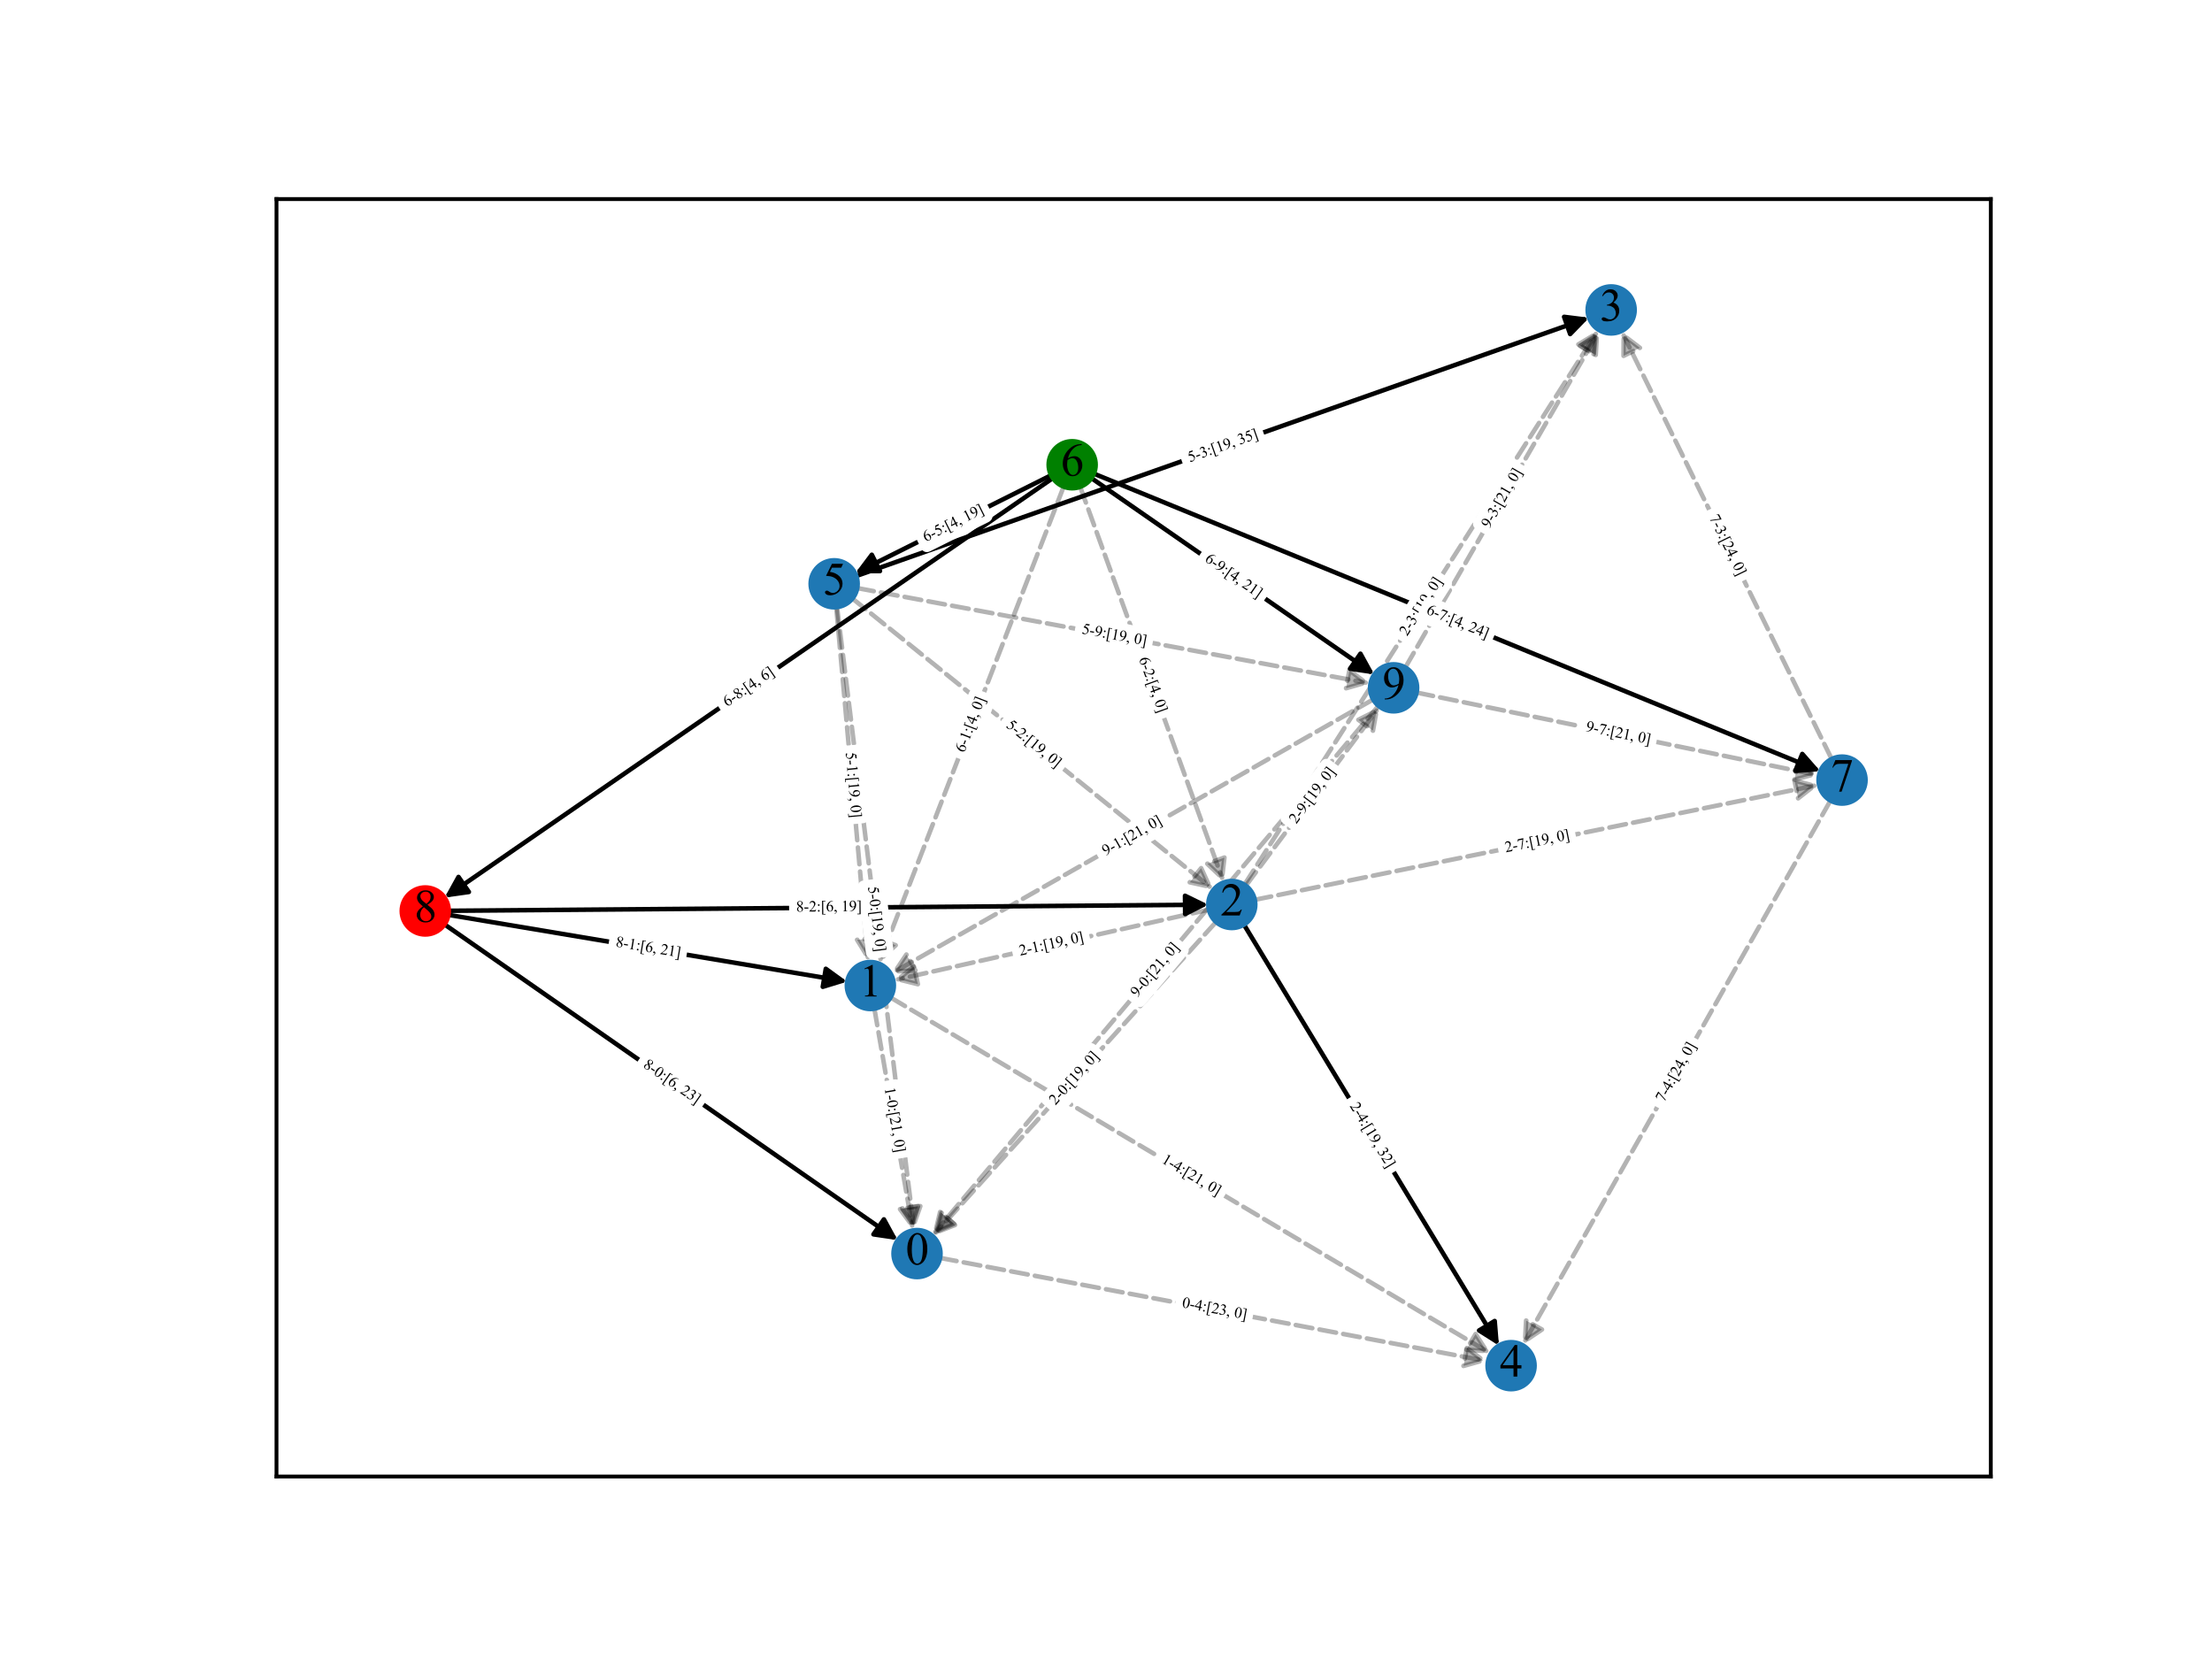<?xml version="1.0" encoding="utf-8" standalone="no"?>
<!DOCTYPE svg PUBLIC "-//W3C//DTD SVG 1.1//EN"
  "http://www.w3.org/Graphics/SVG/1.1/DTD/svg11.dtd">
<svg xmlns:xlink="http://www.w3.org/1999/xlink" width="460.8pt" height="345.6pt" viewBox="0 0 460.8 345.6" xmlns="http://www.w3.org/2000/svg" version="1.1">
 <defs>
  <style type="text/css">*{stroke-linejoin: round; stroke-linecap: butt}</style>
 </defs>
 <g id="figure_1">
  <g id="patch_1">
   <path d="M 0 345.6 
L 460.8 345.6 
L 460.8 0 
L 0 0 
z
" style="fill: #ffffff"/>
  </g>
  <g id="axes_1">
   <g id="patch_2">
    <path d="M 57.6 307.584 
L 414.72 307.584 
L 414.72 41.472 
L 57.6 41.472 
z
" style="fill: #ffffff"/>
   </g>
   <g id="patch_3">
    <path d="M 259.127 192.592 
Q 285.695 236.46 311.714 279.42 
" clip-path="url(#pdb1ed2c20d)" style="fill: none; stroke: #000000; stroke-width: 0.949; stroke-linecap: round"/>
    <path d="M 311.371 275.191 
L 311.714 279.42 
L 308.125 277.157 
z
" clip-path="url(#pdb1ed2c20d)" style="stroke: #000000; stroke-width: 0.949; stroke-linecap: round"/>
   </g>
   <g id="patch_4">
    <path d="M 178.36 119.996 
Q 254.702 93.089 330.043 66.535 
" clip-path="url(#pdb1ed2c20d)" style="fill: none; stroke: #000000; stroke-width: 0.949; stroke-linecap: round"/>
    <path d="M 325.833 66.007 
L 330.043 66.535 
L 327.095 69.586 
z
" clip-path="url(#pdb1ed2c20d)" style="stroke: #000000; stroke-width: 0.949; stroke-linecap: round"/>
   </g>
   <g id="patch_5">
    <path d="M 218.994 98.994 
Q 198.558 109.216 179.071 118.963 
" clip-path="url(#pdb1ed2c20d)" style="fill: none; stroke: #000000; stroke-width: 0.949; stroke-linecap: round"/>
    <path d="M 183.313 118.962 
L 179.071 118.963 
L 181.616 115.568 
z
" clip-path="url(#pdb1ed2c20d)" style="stroke: #000000; stroke-width: 0.949; stroke-linecap: round"/>
   </g>
   <g id="patch_6">
    <path d="M 227.854 98.661 
Q 303.539 129.661 378.242 160.259 
" clip-path="url(#pdb1ed2c20d)" style="fill: none; stroke: #000000; stroke-width: 0.949; stroke-linecap: round"/>
    <path d="M 375.449 157.065 
L 378.242 160.259 
L 374.011 160.576 
z
" clip-path="url(#pdb1ed2c20d)" style="stroke: #000000; stroke-width: 0.949; stroke-linecap: round"/>
   </g>
   <g id="patch_7">
    <path d="M 227.35 99.593 
Q 256.832 120.051 285.442 139.906 
" clip-path="url(#pdb1ed2c20d)" style="fill: none; stroke: #000000; stroke-width: 0.949; stroke-linecap: round"/>
    <path d="M 283.406 136.183 
L 285.442 139.906 
L 281.243 139.301 
z
" clip-path="url(#pdb1ed2c20d)" style="stroke: #000000; stroke-width: 0.949; stroke-linecap: round"/>
   </g>
   <g id="patch_8">
    <path d="M 219.339 99.582 
Q 155.97 143.294 93.473 186.403 
" clip-path="url(#pdb1ed2c20d)" style="fill: none; stroke: #000000; stroke-width: 0.949; stroke-linecap: round"/>
    <path d="M 97.674 185.81 
L 93.473 186.403 
L 95.519 182.687 
z
" clip-path="url(#pdb1ed2c20d)" style="stroke: #000000; stroke-width: 0.949; stroke-linecap: round"/>
   </g>
   <g id="patch_9">
    <path d="M 92.588 192.557 
Q 139.81 225.456 186.161 257.749 
" clip-path="url(#pdb1ed2c20d)" style="fill: none; stroke: #000000; stroke-width: 0.949; stroke-linecap: round"/>
    <path d="M 184.132 254.023 
L 186.161 257.749 
L 181.963 257.136 
z
" clip-path="url(#pdb1ed2c20d)" style="stroke: #000000; stroke-width: 0.949; stroke-linecap: round"/>
   </g>
   <g id="patch_10">
    <path d="M 93.392 190.576 
Q 134.948 197.536 175.458 204.32 
" clip-path="url(#pdb1ed2c20d)" style="fill: none; stroke: #000000; stroke-width: 0.949; stroke-linecap: round"/>
    <path d="M 172.029 201.822 
L 175.458 204.32 
L 171.402 205.565 
z
" clip-path="url(#pdb1ed2c20d)" style="stroke: #000000; stroke-width: 0.949; stroke-linecap: round"/>
   </g>
   <g id="patch_11">
    <path d="M 93.458 189.733 
Q 172.594 189.099 250.669 188.474 
" clip-path="url(#pdb1ed2c20d)" style="fill: none; stroke: #000000; stroke-width: 0.949; stroke-linecap: round"/>
    <path d="M 246.86 186.607 
L 250.669 188.474 
L 246.89 190.402 
z
" clip-path="url(#pdb1ed2c20d)" style="stroke: #000000; stroke-width: 0.949; stroke-linecap: round"/>
   </g>
   <g id="patch_12">
    <path d="M 195.815 262.044 
Q 252.906 272.816 308.954 283.391 
" clip-path="url(#pdb1ed2c20d)" style="fill: none; stroke-dasharray: 3.51,1.518; stroke-dashoffset: 0; stroke: #000000; stroke-opacity: 0.3; stroke-width: 0.949; stroke-linecap: round"/>
    <path d="M 305.577 280.823 
L 308.954 283.391 
L 304.874 284.552 
z
" clip-path="url(#pdb1ed2c20d)" style="fill-opacity: 0.3; stroke-dasharray: 3.51,1.518; stroke-dashoffset: 0; stroke: #000000; stroke-opacity: 0.3; stroke-width: 0.949; stroke-linecap: round"/>
   </g>
   <g id="patch_13">
    <path d="M 182.145 210.096 
Q 186.17 233.221 190.013 255.301 
" clip-path="url(#pdb1ed2c20d)" style="fill: none; stroke-dasharray: 3.51,1.518; stroke-dashoffset: 0; stroke: #000000; stroke-opacity: 0.3; stroke-width: 0.949; stroke-linecap: round"/>
    <path d="M 191.232 251.237 
L 190.013 255.301 
L 187.493 251.888 
z
" clip-path="url(#pdb1ed2c20d)" style="fill-opacity: 0.3; stroke-dasharray: 3.51,1.518; stroke-dashoffset: 0; stroke: #000000; stroke-opacity: 0.3; stroke-width: 0.949; stroke-linecap: round"/>
   </g>
   <g id="patch_14">
    <path d="M 185.501 207.787 
Q 248.05 244.898 309.687 281.467 
" clip-path="url(#pdb1ed2c20d)" style="fill: none; stroke-dasharray: 3.51,1.518; stroke-dashoffset: 0; stroke: #000000; stroke-opacity: 0.3; stroke-width: 0.949; stroke-linecap: round"/>
    <path d="M 307.392 277.899 
L 309.687 281.467 
L 305.456 281.162 
z
" clip-path="url(#pdb1ed2c20d)" style="fill-opacity: 0.3; stroke-dasharray: 3.51,1.518; stroke-dashoffset: 0; stroke: #000000; stroke-opacity: 0.3; stroke-width: 0.949; stroke-linecap: round"/>
   </g>
   <g id="patch_15">
    <path d="M 253.344 192.041 
Q 223.818 224.783 195.002 256.737 
" clip-path="url(#pdb1ed2c20d)" style="fill: none; stroke-dasharray: 3.51,1.518; stroke-dashoffset: 0; stroke: #000000; stroke-opacity: 0.3; stroke-width: 0.949; stroke-linecap: round"/>
    <path d="M 198.952 255.189 
L 195.002 256.737 
L 196.134 252.648 
z
" clip-path="url(#pdb1ed2c20d)" style="fill-opacity: 0.3; stroke-dasharray: 3.51,1.518; stroke-dashoffset: 0; stroke: #000000; stroke-opacity: 0.3; stroke-width: 0.949; stroke-linecap: round"/>
   </g>
   <g id="patch_16">
    <path d="M 251.848 189.492 
Q 218.953 196.864 187.094 204.004 
" clip-path="url(#pdb1ed2c20d)" style="fill: none; stroke-dasharray: 3.51,1.518; stroke-dashoffset: 0; stroke: #000000; stroke-opacity: 0.3; stroke-width: 0.949; stroke-linecap: round"/>
    <path d="M 191.211 205.026 
L 187.094 204.004 
L 190.382 201.323 
z
" clip-path="url(#pdb1ed2c20d)" style="fill-opacity: 0.3; stroke-dasharray: 3.51,1.518; stroke-dashoffset: 0; stroke: #000000; stroke-opacity: 0.3; stroke-width: 0.949; stroke-linecap: round"/>
   </g>
   <g id="patch_17">
    <path d="M 259.226 184.318 
Q 296.121 126.493 332.445 69.563 
" clip-path="url(#pdb1ed2c20d)" style="fill: none; stroke-dasharray: 3.51,1.518; stroke-dashoffset: 0; stroke: #000000; stroke-opacity: 0.3; stroke-width: 0.949; stroke-linecap: round"/>
    <path d="M 328.804 71.741 
L 332.445 69.563 
L 332.003 73.782 
z
" clip-path="url(#pdb1ed2c20d)" style="fill-opacity: 0.3; stroke-dasharray: 3.51,1.518; stroke-dashoffset: 0; stroke: #000000; stroke-opacity: 0.3; stroke-width: 0.949; stroke-linecap: round"/>
   </g>
   <g id="patch_18">
    <path d="M 261.372 187.454 
Q 320.167 175.467 377.923 163.691 
" clip-path="url(#pdb1ed2c20d)" style="fill: none; stroke-dasharray: 3.51,1.518; stroke-dashoffset: 0; stroke: #000000; stroke-opacity: 0.3; stroke-width: 0.949; stroke-linecap: round"/>
    <path d="M 373.825 162.59 
L 377.923 163.691 
L 374.583 166.308 
z
" clip-path="url(#pdb1ed2c20d)" style="fill-opacity: 0.3; stroke-dasharray: 3.51,1.518; stroke-dashoffset: 0; stroke: #000000; stroke-opacity: 0.3; stroke-width: 0.949; stroke-linecap: round"/>
   </g>
   <g id="patch_19">
    <path d="M 259.52 184.522 
Q 273.459 165.856 286.764 148.04 
" clip-path="url(#pdb1ed2c20d)" style="fill: none; stroke-dasharray: 3.51,1.518; stroke-dashoffset: 0; stroke: #000000; stroke-opacity: 0.3; stroke-width: 0.949; stroke-linecap: round"/>
    <path d="M 282.974 149.945 
L 286.764 148.04 
L 286.014 152.216 
z
" clip-path="url(#pdb1ed2c20d)" style="fill-opacity: 0.3; stroke-dasharray: 3.51,1.518; stroke-dashoffset: 0; stroke: #000000; stroke-opacity: 0.3; stroke-width: 0.949; stroke-linecap: round"/>
   </g>
   <g id="patch_20">
    <path d="M 174.367 126.447 
Q 182.4 191.379 190.302 255.258 
" clip-path="url(#pdb1ed2c20d)" style="fill: none; stroke-dasharray: 3.51,1.518; stroke-dashoffset: 0; stroke: #000000; stroke-opacity: 0.3; stroke-width: 0.949; stroke-linecap: round"/>
    <path d="M 191.719 251.259 
L 190.302 255.258 
L 187.953 251.725 
z
" clip-path="url(#pdb1ed2c20d)" style="fill-opacity: 0.3; stroke-dasharray: 3.51,1.518; stroke-dashoffset: 0; stroke: #000000; stroke-opacity: 0.3; stroke-width: 0.949; stroke-linecap: round"/>
   </g>
   <g id="patch_21">
    <path d="M 174.206 126.464 
Q 177.539 163.455 180.777 199.389 
" clip-path="url(#pdb1ed2c20d)" style="fill: none; stroke-dasharray: 3.51,1.518; stroke-dashoffset: 0; stroke: #000000; stroke-opacity: 0.3; stroke-width: 0.949; stroke-linecap: round"/>
    <path d="M 182.326 195.439 
L 180.777 199.389 
L 178.547 195.78 
z
" clip-path="url(#pdb1ed2c20d)" style="fill-opacity: 0.3; stroke-dasharray: 3.51,1.518; stroke-dashoffset: 0; stroke: #000000; stroke-opacity: 0.3; stroke-width: 0.949; stroke-linecap: round"/>
   </g>
   <g id="patch_22">
    <path d="M 177.558 124.671 
Q 215.186 155.02 251.989 184.704 
" clip-path="url(#pdb1ed2c20d)" style="fill: none; stroke-dasharray: 3.51,1.518; stroke-dashoffset: 0; stroke: #000000; stroke-opacity: 0.3; stroke-width: 0.949; stroke-linecap: round"/>
    <path d="M 250.226 180.845 
L 251.989 184.704 
L 247.844 183.798 
z
" clip-path="url(#pdb1ed2c20d)" style="fill-opacity: 0.3; stroke-dasharray: 3.51,1.518; stroke-dashoffset: 0; stroke: #000000; stroke-opacity: 0.3; stroke-width: 0.949; stroke-linecap: round"/>
   </g>
   <g id="patch_23">
    <path d="M 178.56 122.505 
Q 232.045 132.451 284.487 142.203 
" clip-path="url(#pdb1ed2c20d)" style="fill: none; stroke-dasharray: 3.51,1.518; stroke-dashoffset: 0; stroke: #000000; stroke-opacity: 0.3; stroke-width: 0.949; stroke-linecap: round"/>
    <path d="M 281.103 139.644 
L 284.487 142.203 
L 280.409 143.375 
z
" clip-path="url(#pdb1ed2c20d)" style="fill-opacity: 0.3; stroke-dasharray: 3.51,1.518; stroke-dashoffset: 0; stroke: #000000; stroke-opacity: 0.3; stroke-width: 0.949; stroke-linecap: round"/>
   </g>
   <g id="patch_24">
    <path d="M 221.59 101.355 
Q 202.33 151.058 183.452 199.772 
" clip-path="url(#pdb1ed2c20d)" style="fill: none; stroke-dasharray: 3.51,1.518; stroke-dashoffset: 0; stroke: #000000; stroke-opacity: 0.3; stroke-width: 0.949; stroke-linecap: round"/>
    <path d="M 186.593 196.919 
L 183.452 199.772 
L 183.054 195.548 
z
" clip-path="url(#pdb1ed2c20d)" style="fill-opacity: 0.3; stroke-dasharray: 3.51,1.518; stroke-dashoffset: 0; stroke: #000000; stroke-opacity: 0.3; stroke-width: 0.949; stroke-linecap: round"/>
   </g>
   <g id="patch_25">
    <path d="M 225.01 101.392 
Q 239.977 142.621 254.581 182.853 
" clip-path="url(#pdb1ed2c20d)" style="fill: none; stroke-dasharray: 3.51,1.518; stroke-dashoffset: 0; stroke: #000000; stroke-opacity: 0.3; stroke-width: 0.949; stroke-linecap: round"/>
    <path d="M 255.07 178.639 
L 254.581 182.853 
L 251.503 179.933 
z
" clip-path="url(#pdb1ed2c20d)" style="fill-opacity: 0.3; stroke-dasharray: 3.51,1.518; stroke-dashoffset: 0; stroke: #000000; stroke-opacity: 0.3; stroke-width: 0.949; stroke-linecap: round"/>
   </g>
   <g id="patch_26">
    <path d="M 381.583 158.134 
Q 359.682 113.535 338.248 69.888 
" clip-path="url(#pdb1ed2c20d)" style="fill: none; stroke-dasharray: 3.51,1.518; stroke-dashoffset: 0; stroke: #000000; stroke-opacity: 0.3; stroke-width: 0.949; stroke-linecap: round"/>
    <path d="M 338.218 74.131 
L 338.248 69.888 
L 341.624 72.458 
z
" clip-path="url(#pdb1ed2c20d)" style="fill-opacity: 0.3; stroke-dasharray: 3.51,1.518; stroke-dashoffset: 0; stroke: #000000; stroke-opacity: 0.3; stroke-width: 0.949; stroke-linecap: round"/>
   </g>
   <g id="patch_27">
    <path d="M 381.334 166.747 
Q 349.257 223.501 317.702 279.332 
" clip-path="url(#pdb1ed2c20d)" style="fill: none; stroke-dasharray: 3.51,1.518; stroke-dashoffset: 0; stroke: #000000; stroke-opacity: 0.3; stroke-width: 0.949; stroke-linecap: round"/>
    <path d="M 321.221 276.962 
L 317.702 279.332 
L 317.917 275.095 
z
" clip-path="url(#pdb1ed2c20d)" style="fill-opacity: 0.3; stroke-dasharray: 3.51,1.518; stroke-dashoffset: 0; stroke: #000000; stroke-opacity: 0.3; stroke-width: 0.949; stroke-linecap: round"/>
   </g>
   <g id="patch_28">
    <path d="M 287.178 147.009 
Q 240.672 202.213 194.85 256.606 
" clip-path="url(#pdb1ed2c20d)" style="fill: none; stroke-dasharray: 3.51,1.518; stroke-dashoffset: 0; stroke: #000000; stroke-opacity: 0.3; stroke-width: 0.949; stroke-linecap: round"/>
    <path d="M 198.746 254.927 
L 194.85 256.606 
L 195.844 252.482 
z
" clip-path="url(#pdb1ed2c20d)" style="fill-opacity: 0.3; stroke-dasharray: 3.51,1.518; stroke-dashoffset: 0; stroke: #000000; stroke-opacity: 0.3; stroke-width: 0.949; stroke-linecap: round"/>
   </g>
   <g id="patch_29">
    <path d="M 286.079 145.696 
Q 235.81 174.295 186.462 202.369 
" clip-path="url(#pdb1ed2c20d)" style="fill: none; stroke-dasharray: 3.51,1.518; stroke-dashoffset: 0; stroke: #000000; stroke-opacity: 0.3; stroke-width: 0.949; stroke-linecap: round"/>
    <path d="M 190.698 202.142 
L 186.462 202.369 
L 188.822 198.844 
z
" clip-path="url(#pdb1ed2c20d)" style="fill-opacity: 0.3; stroke-dasharray: 3.51,1.518; stroke-dashoffset: 0; stroke: #000000; stroke-opacity: 0.3; stroke-width: 0.949; stroke-linecap: round"/>
   </g>
   <g id="patch_30">
    <path d="M 292.744 139.066 
Q 312.974 103.926 332.674 69.706 
" clip-path="url(#pdb1ed2c20d)" style="fill: none; stroke-dasharray: 3.51,1.518; stroke-dashoffset: 0; stroke: #000000; stroke-opacity: 0.3; stroke-width: 0.949; stroke-linecap: round"/>
    <path d="M 329.137 72.048 
L 332.674 69.706 
L 332.425 73.941 
z
" clip-path="url(#pdb1ed2c20d)" style="fill-opacity: 0.3; stroke-dasharray: 3.51,1.518; stroke-dashoffset: 0; stroke: #000000; stroke-opacity: 0.3; stroke-width: 0.949; stroke-linecap: round"/>
   </g>
   <g id="patch_31">
    <path d="M 295.084 144.268 
Q 337.022 152.897 377.922 161.312 
" clip-path="url(#pdb1ed2c20d)" style="fill: none; stroke-dasharray: 3.51,1.518; stroke-dashoffset: 0; stroke: #000000; stroke-opacity: 0.3; stroke-width: 0.949; stroke-linecap: round"/>
    <path d="M 374.587 158.689 
L 377.922 161.312 
L 373.823 162.406 
z
" clip-path="url(#pdb1ed2c20d)" style="fill-opacity: 0.3; stroke-dasharray: 3.51,1.518; stroke-dashoffset: 0; stroke: #000000; stroke-opacity: 0.3; stroke-width: 0.949; stroke-linecap: round"/>
   </g>
   <g id="text_1">
    <g id="patch_32">
     <path d="M 245.821 273.906 
L 259.11 276.413 
Q 260.043 276.589 260.219 275.657 
L 260.751 272.835 
Q 260.927 271.902 259.995 271.727 
L 246.705 269.219 
Q 245.773 269.043 245.597 269.975 
L 245.064 272.798 
Q 244.889 273.73 245.821 273.906 
z
" clip-path="url(#pdb1ed2c20d)" style="fill: #ffffff; stroke: #ffffff; stroke-linejoin: miter"/>
    </g>
    <g clip-path="url(#pdb1ed2c20d)">
     <!-- 0-4:[23, 0] -->
     <g transform="translate(246.122 272.309) rotate(-349.315) scale(0.032 -0.032)">
      <defs>
       <path id="TimesNewRomanPSMT-30" d="M 231 2094 
Q 231 2819 450 3342 
Q 669 3866 1031 4122 
Q 1313 4325 1613 4325 
Q 2100 4325 2488 3828 
Q 2972 3213 2972 2159 
Q 2972 1422 2759 906 
Q 2547 391 2217 158 
Q 1888 -75 1581 -75 
Q 975 -75 572 641 
Q 231 1244 231 2094 
z
M 844 2016 
Q 844 1141 1059 588 
Q 1238 122 1591 122 
Q 1759 122 1940 273 
Q 2122 425 2216 781 
Q 2359 1319 2359 2297 
Q 2359 3022 2209 3506 
Q 2097 3866 1919 4016 
Q 1791 4119 1609 4119 
Q 1397 4119 1231 3928 
Q 1006 3669 925 3112 
Q 844 2556 844 2016 
z
" transform="scale(0.016)"/>
       <path id="TimesNewRomanPSMT-2d" d="M 259 1672 
L 1875 1672 
L 1875 1200 
L 259 1200 
L 259 1672 
z
" transform="scale(0.016)"/>
       <path id="TimesNewRomanPSMT-34" d="M 2978 1563 
L 2978 1119 
L 2409 1119 
L 2409 0 
L 1894 0 
L 1894 1119 
L 100 1119 
L 100 1519 
L 2066 4325 
L 2409 4325 
L 2409 1563 
L 2978 1563 
z
M 1894 1563 
L 1894 3666 
L 406 1563 
L 1894 1563 
z
" transform="scale(0.016)"/>
       <path id="TimesNewRomanPSMT-3a" d="M 903 2950 
Q 1047 2950 1148 2848 
Q 1250 2747 1250 2603 
Q 1250 2459 1148 2357 
Q 1047 2256 903 2256 
Q 759 2256 657 2357 
Q 556 2459 556 2603 
Q 556 2747 657 2848 
Q 759 2950 903 2950 
z
M 897 609 
Q 1044 609 1145 506 
Q 1247 403 1247 259 
Q 1247 116 1144 14 
Q 1041 -88 897 -88 
Q 753 -88 651 14 
Q 550 116 550 259 
Q 550 403 651 506 
Q 753 609 897 609 
z
" transform="scale(0.016)"/>
       <path id="TimesNewRomanPSMT-5b" d="M 1900 -1269 
L 525 -1269 
L 525 4334 
L 1900 4334 
L 1900 4088 
L 994 4088 
L 994 -1025 
L 1900 -1025 
L 1900 -1269 
z
" transform="scale(0.016)"/>
       <path id="TimesNewRomanPSMT-32" d="M 2934 816 
L 2638 0 
L 138 0 
L 138 116 
Q 1241 1122 1691 1759 
Q 2141 2397 2141 2925 
Q 2141 3328 1894 3587 
Q 1647 3847 1303 3847 
Q 991 3847 742 3664 
Q 494 3481 375 3128 
L 259 3128 
Q 338 3706 661 4015 
Q 984 4325 1469 4325 
Q 1984 4325 2329 3994 
Q 2675 3663 2675 3213 
Q 2675 2891 2525 2569 
Q 2294 2063 1775 1497 
Q 997 647 803 472 
L 1909 472 
Q 2247 472 2383 497 
Q 2519 522 2628 598 
Q 2738 675 2819 816 
L 2934 816 
z
" transform="scale(0.016)"/>
       <path id="TimesNewRomanPSMT-33" d="M 325 3431 
Q 506 3859 782 4092 
Q 1059 4325 1472 4325 
Q 1981 4325 2253 3994 
Q 2459 3747 2459 3466 
Q 2459 3003 1878 2509 
Q 2269 2356 2469 2072 
Q 2669 1788 2669 1403 
Q 2669 853 2319 450 
Q 1863 -75 997 -75 
Q 569 -75 414 31 
Q 259 138 259 259 
Q 259 350 332 419 
Q 406 488 509 488 
Q 588 488 669 463 
Q 722 447 909 348 
Q 1097 250 1169 231 
Q 1284 197 1416 197 
Q 1734 197 1970 444 
Q 2206 691 2206 1028 
Q 2206 1275 2097 1509 
Q 2016 1684 1919 1775 
Q 1784 1900 1550 2001 
Q 1316 2103 1072 2103 
L 972 2103 
L 972 2197 
Q 1219 2228 1467 2375 
Q 1716 2522 1828 2728 
Q 1941 2934 1941 3181 
Q 1941 3503 1739 3701 
Q 1538 3900 1238 3900 
Q 753 3900 428 3381 
L 325 3431 
z
" transform="scale(0.016)"/>
       <path id="TimesNewRomanPSMT-2c" d="M 344 -1066 
L 344 -928 
Q 666 -822 842 -598 
Q 1019 -375 1019 -125 
Q 1019 -66 991 -25 
Q 969 3 947 3 
Q 913 3 797 -59 
Q 741 -88 678 -88 
Q 525 -88 434 3 
Q 344 94 344 253 
Q 344 406 461 515 
Q 578 625 747 625 
Q 953 625 1114 445 
Q 1275 266 1275 -31 
Q 1275 -353 1051 -629 
Q 828 -906 344 -1066 
z
" transform="scale(0.016)"/>
       <path id="TimesNewRomanPSMT-20" transform="scale(0.016)"/>
       <path id="TimesNewRomanPSMT-5d" d="M 234 4334 
L 1609 4334 
L 1609 -1272 
L 234 -1272 
L 234 -1025 
L 1141 -1025 
L 1141 4088 
L 234 4088 
L 234 4334 
z
" transform="scale(0.016)"/>
      </defs>
      <use xlink:href="#TimesNewRomanPSMT-30"/>
      <use xlink:href="#TimesNewRomanPSMT-2d" x="50"/>
      <use xlink:href="#TimesNewRomanPSMT-34" x="83.301"/>
      <use xlink:href="#TimesNewRomanPSMT-3a" x="133.301"/>
      <use xlink:href="#TimesNewRomanPSMT-5b" x="161.084"/>
      <use xlink:href="#TimesNewRomanPSMT-32" x="194.385"/>
      <use xlink:href="#TimesNewRomanPSMT-33" x="244.385"/>
      <use xlink:href="#TimesNewRomanPSMT-2c" x="294.385"/>
      <use xlink:href="#TimesNewRomanPSMT-20" x="319.385"/>
      <use xlink:href="#TimesNewRomanPSMT-30" x="344.385"/>
      <use xlink:href="#TimesNewRomanPSMT-5d" x="394.385"/>
     </g>
    </g>
   </g>
   <g id="text_2">
    <g id="patch_33">
     <path d="M 182.661 226.968 
L 184.98 240.291 
Q 185.143 241.226 186.077 241.063 
L 188.907 240.571 
Q 189.842 240.408 189.679 239.473 
L 187.36 226.15 
Q 187.197 225.215 186.262 225.378 
L 183.433 225.87 
Q 182.498 226.033 182.661 226.968 
z
" clip-path="url(#pdb1ed2c20d)" style="fill: #ffffff; stroke: #ffffff; stroke-linejoin: miter"/>
    </g>
    <g clip-path="url(#pdb1ed2c20d)">
     <!-- 1-0:[21, 0] -->
     <g transform="translate(184.262 226.689) rotate(-279.874) scale(0.032 -0.032)">
      <defs>
       <path id="TimesNewRomanPSMT-31" d="M 750 3822 
L 1781 4325 
L 1884 4325 
L 1884 747 
Q 1884 391 1914 303 
Q 1944 216 2037 169 
Q 2131 122 2419 116 
L 2419 0 
L 825 0 
L 825 116 
Q 1125 122 1212 167 
Q 1300 213 1334 289 
Q 1369 366 1369 747 
L 1369 3034 
Q 1369 3497 1338 3628 
Q 1316 3728 1258 3775 
Q 1200 3822 1119 3822 
Q 1003 3822 797 3725 
L 750 3822 
z
" transform="scale(0.016)"/>
      </defs>
      <use xlink:href="#TimesNewRomanPSMT-31"/>
      <use xlink:href="#TimesNewRomanPSMT-2d" x="50"/>
      <use xlink:href="#TimesNewRomanPSMT-30" x="83.301"/>
      <use xlink:href="#TimesNewRomanPSMT-3a" x="133.301"/>
      <use xlink:href="#TimesNewRomanPSMT-5b" x="161.084"/>
      <use xlink:href="#TimesNewRomanPSMT-32" x="194.385"/>
      <use xlink:href="#TimesNewRomanPSMT-31" x="244.385"/>
      <use xlink:href="#TimesNewRomanPSMT-2c" x="294.385"/>
      <use xlink:href="#TimesNewRomanPSMT-20" x="319.385"/>
      <use xlink:href="#TimesNewRomanPSMT-30" x="344.385"/>
      <use xlink:href="#TimesNewRomanPSMT-5d" x="394.385"/>
     </g>
    </g>
   </g>
   <g id="text_3">
    <g id="patch_34">
     <path d="M 241.015 243.497 
L 252.646 250.397 
Q 253.462 250.881 253.946 250.065 
L 255.412 247.595 
Q 255.896 246.779 255.08 246.295 
L 243.449 239.395 
Q 242.633 238.911 242.149 239.726 
L 240.684 242.197 
Q 240.199 243.012 241.015 243.497 
z
" clip-path="url(#pdb1ed2c20d)" style="fill: #ffffff; stroke: #ffffff; stroke-linejoin: miter"/>
    </g>
    <g clip-path="url(#pdb1ed2c20d)">
     <!-- 1-4:[21, 0] -->
     <g transform="translate(241.845 242.099) rotate(-329.319) scale(0.032 -0.032)">
      <use xlink:href="#TimesNewRomanPSMT-31"/>
      <use xlink:href="#TimesNewRomanPSMT-2d" x="50"/>
      <use xlink:href="#TimesNewRomanPSMT-34" x="83.301"/>
      <use xlink:href="#TimesNewRomanPSMT-3a" x="133.301"/>
      <use xlink:href="#TimesNewRomanPSMT-5b" x="161.084"/>
      <use xlink:href="#TimesNewRomanPSMT-32" x="194.385"/>
      <use xlink:href="#TimesNewRomanPSMT-31" x="244.385"/>
      <use xlink:href="#TimesNewRomanPSMT-2c" x="294.385"/>
      <use xlink:href="#TimesNewRomanPSMT-20" x="319.385"/>
      <use xlink:href="#TimesNewRomanPSMT-30" x="344.385"/>
      <use xlink:href="#TimesNewRomanPSMT-5d" x="394.385"/>
     </g>
    </g>
   </g>
   <g id="text_4">
    <g id="patch_35">
     <path d="M 221.06 231.402 
L 230.117 221.359 
Q 230.752 220.654 230.048 220.019 
L 227.915 218.096 
Q 227.21 217.46 226.575 218.165 
L 217.517 228.208 
Q 216.882 228.913 217.587 229.548 
L 219.72 231.472 
Q 220.424 232.107 221.06 231.402 
z
" clip-path="url(#pdb1ed2c20d)" style="fill: #ffffff; stroke: #ffffff; stroke-linejoin: miter"/>
    </g>
    <g clip-path="url(#pdb1ed2c20d)">
     <!-- 2-0:[19, 0] -->
     <g transform="translate(219.853 230.314) rotate(-47.956) scale(0.032 -0.032)">
      <defs>
       <path id="TimesNewRomanPSMT-39" d="M 338 -88 
L 338 28 
Q 744 34 1094 217 
Q 1444 400 1770 856 
Q 2097 1313 2225 1859 
Q 1734 1544 1338 1544 
Q 891 1544 572 1889 
Q 253 2234 253 2806 
Q 253 3363 572 3797 
Q 956 4325 1575 4325 
Q 2097 4325 2469 3894 
Q 2925 3359 2925 2575 
Q 2925 1869 2578 1258 
Q 2231 647 1613 244 
Q 1109 -88 516 -88 
L 338 -88 
z
M 2275 2091 
Q 2331 2497 2331 2741 
Q 2331 3044 2228 3395 
Q 2125 3747 1936 3934 
Q 1747 4122 1506 4122 
Q 1228 4122 1018 3872 
Q 809 3622 809 3128 
Q 809 2469 1088 2097 
Q 1291 1828 1588 1828 
Q 1731 1828 1928 1897 
Q 2125 1966 2275 2091 
z
" transform="scale(0.016)"/>
      </defs>
      <use xlink:href="#TimesNewRomanPSMT-32"/>
      <use xlink:href="#TimesNewRomanPSMT-2d" x="50"/>
      <use xlink:href="#TimesNewRomanPSMT-30" x="83.301"/>
      <use xlink:href="#TimesNewRomanPSMT-3a" x="133.301"/>
      <use xlink:href="#TimesNewRomanPSMT-5b" x="161.084"/>
      <use xlink:href="#TimesNewRomanPSMT-31" x="194.385"/>
      <use xlink:href="#TimesNewRomanPSMT-39" x="244.385"/>
      <use xlink:href="#TimesNewRomanPSMT-2c" x="294.385"/>
      <use xlink:href="#TimesNewRomanPSMT-20" x="319.385"/>
      <use xlink:href="#TimesNewRomanPSMT-30" x="344.385"/>
      <use xlink:href="#TimesNewRomanPSMT-5d" x="394.385"/>
     </g>
    </g>
   </g>
   <g id="text_5">
    <g id="patch_36">
     <path d="M 212.88 200.669 
L 226.077 197.712 
Q 227.003 197.504 226.795 196.578 
L 226.167 193.776 
Q 225.96 192.85 225.034 193.058 
L 211.837 196.015 
Q 210.911 196.222 211.119 197.148 
L 211.747 199.951 
Q 211.954 200.877 212.88 200.669 
z
" clip-path="url(#pdb1ed2c20d)" style="fill: #ffffff; stroke: #ffffff; stroke-linejoin: miter"/>
    </g>
    <g clip-path="url(#pdb1ed2c20d)">
     <!-- 2-1:[19, 0] -->
     <g transform="translate(212.525 199.083) rotate(-12.632) scale(0.032 -0.032)">
      <use xlink:href="#TimesNewRomanPSMT-32"/>
      <use xlink:href="#TimesNewRomanPSMT-2d" x="50"/>
      <use xlink:href="#TimesNewRomanPSMT-31" x="83.301"/>
      <use xlink:href="#TimesNewRomanPSMT-3a" x="133.301"/>
      <use xlink:href="#TimesNewRomanPSMT-5b" x="161.084"/>
      <use xlink:href="#TimesNewRomanPSMT-31" x="194.385"/>
      <use xlink:href="#TimesNewRomanPSMT-39" x="244.385"/>
      <use xlink:href="#TimesNewRomanPSMT-2c" x="294.385"/>
      <use xlink:href="#TimesNewRomanPSMT-20" x="319.385"/>
      <use xlink:href="#TimesNewRomanPSMT-30" x="344.385"/>
      <use xlink:href="#TimesNewRomanPSMT-5d" x="394.385"/>
     </g>
    </g>
   </g>
   <g id="text_6">
    <g id="patch_37">
     <path d="M 294.492 133.479 
L 301.767 122.078 
Q 302.277 121.278 301.477 120.768 
L 299.056 119.223 
Q 298.256 118.712 297.746 119.512 
L 290.471 130.913 
Q 289.961 131.713 290.761 132.223 
L 293.182 133.768 
Q 293.982 134.278 294.492 133.479 
z
" clip-path="url(#pdb1ed2c20d)" style="fill: #ffffff; stroke: #ffffff; stroke-linejoin: miter"/>
    </g>
    <g clip-path="url(#pdb1ed2c20d)">
     <!-- 2-3:[19, 0] -->
     <g transform="translate(293.122 132.605) rotate(-57.46) scale(0.032 -0.032)">
      <use xlink:href="#TimesNewRomanPSMT-32"/>
      <use xlink:href="#TimesNewRomanPSMT-2d" x="50"/>
      <use xlink:href="#TimesNewRomanPSMT-33" x="83.301"/>
      <use xlink:href="#TimesNewRomanPSMT-3a" x="133.301"/>
      <use xlink:href="#TimesNewRomanPSMT-5b" x="161.084"/>
      <use xlink:href="#TimesNewRomanPSMT-31" x="194.385"/>
      <use xlink:href="#TimesNewRomanPSMT-39" x="244.385"/>
      <use xlink:href="#TimesNewRomanPSMT-2c" x="294.385"/>
      <use xlink:href="#TimesNewRomanPSMT-20" x="319.385"/>
      <use xlink:href="#TimesNewRomanPSMT-30" x="344.385"/>
      <use xlink:href="#TimesNewRomanPSMT-5d" x="394.385"/>
     </g>
    </g>
   </g>
   <g id="text_7">
    <g id="patch_38">
     <path d="M 279.742 231.234 
L 287.568 244.155 
Q 288.059 244.966 288.871 244.475 
L 291.327 242.987 
Q 292.139 242.495 291.647 241.684 
L 283.822 228.763 
Q 283.331 227.952 282.519 228.443 
L 280.062 229.931 
Q 279.251 230.423 279.742 231.234 
z
" clip-path="url(#pdb1ed2c20d)" style="fill: #ffffff; stroke: #ffffff; stroke-linejoin: miter"/>
    </g>
    <g clip-path="url(#pdb1ed2c20d)">
     <!-- 2-4:[19, 32] -->
     <g transform="translate(281.133 230.392) rotate(-301.201) scale(0.032 -0.032)">
      <use xlink:href="#TimesNewRomanPSMT-32"/>
      <use xlink:href="#TimesNewRomanPSMT-2d" x="50"/>
      <use xlink:href="#TimesNewRomanPSMT-34" x="83.301"/>
      <use xlink:href="#TimesNewRomanPSMT-3a" x="133.301"/>
      <use xlink:href="#TimesNewRomanPSMT-5b" x="161.084"/>
      <use xlink:href="#TimesNewRomanPSMT-31" x="194.385"/>
      <use xlink:href="#TimesNewRomanPSMT-39" x="244.385"/>
      <use xlink:href="#TimesNewRomanPSMT-2c" x="294.385"/>
      <use xlink:href="#TimesNewRomanPSMT-20" x="319.385"/>
      <use xlink:href="#TimesNewRomanPSMT-33" x="344.385"/>
      <use xlink:href="#TimesNewRomanPSMT-32" x="394.385"/>
      <use xlink:href="#TimesNewRomanPSMT-5d" x="444.385"/>
     </g>
    </g>
   </g>
   <g id="text_8">
    <g id="patch_39">
     <path d="M 314.018 179.154 
L 327.269 176.453 
Q 328.199 176.263 328.009 175.333 
L 327.436 172.519 
Q 327.246 171.59 326.317 171.779 
L 313.065 174.481 
Q 312.135 174.67 312.325 175.6 
L 312.899 178.414 
Q 313.088 179.344 314.018 179.154 
z
" clip-path="url(#pdb1ed2c20d)" style="fill: #ffffff; stroke: #ffffff; stroke-linejoin: miter"/>
    </g>
    <g clip-path="url(#pdb1ed2c20d)">
     <!-- 2-7:[19, 0] -->
     <g transform="translate(313.693 177.562) rotate(-11.524) scale(0.032 -0.032)">
      <defs>
       <path id="TimesNewRomanPSMT-37" d="M 644 4238 
L 2916 4238 
L 2916 4119 
L 1503 -88 
L 1153 -88 
L 2419 3728 
L 1253 3728 
Q 900 3728 750 3644 
Q 488 3500 328 3200 
L 238 3234 
L 644 4238 
z
" transform="scale(0.016)"/>
      </defs>
      <use xlink:href="#TimesNewRomanPSMT-32"/>
      <use xlink:href="#TimesNewRomanPSMT-2d" x="50"/>
      <use xlink:href="#TimesNewRomanPSMT-37" x="83.301"/>
      <use xlink:href="#TimesNewRomanPSMT-3a" x="133.301"/>
      <use xlink:href="#TimesNewRomanPSMT-5b" x="161.084"/>
      <use xlink:href="#TimesNewRomanPSMT-31" x="194.385"/>
      <use xlink:href="#TimesNewRomanPSMT-39" x="244.385"/>
      <use xlink:href="#TimesNewRomanPSMT-2c" x="294.385"/>
      <use xlink:href="#TimesNewRomanPSMT-20" x="319.385"/>
      <use xlink:href="#TimesNewRomanPSMT-30" x="344.385"/>
      <use xlink:href="#TimesNewRomanPSMT-5d" x="394.385"/>
     </g>
    </g>
   </g>
   <g id="text_9">
    <g id="patch_40">
     <path d="M 271.324 172.701 
L 279.416 161.865 
Q 279.984 161.105 279.224 160.538 
L 276.922 158.819 
Q 276.162 158.251 275.595 159.012 
L 267.502 169.848 
Q 266.935 170.608 267.695 171.175 
L 269.996 172.894 
Q 270.756 173.462 271.324 172.701 
z
" clip-path="url(#pdb1ed2c20d)" style="fill: #ffffff; stroke: #ffffff; stroke-linejoin: miter"/>
    </g>
    <g clip-path="url(#pdb1ed2c20d)">
     <!-- 2-9:[19, 0] -->
     <g transform="translate(270.022 171.729) rotate(-53.248) scale(0.032 -0.032)">
      <use xlink:href="#TimesNewRomanPSMT-32"/>
      <use xlink:href="#TimesNewRomanPSMT-2d" x="50"/>
      <use xlink:href="#TimesNewRomanPSMT-39" x="83.301"/>
      <use xlink:href="#TimesNewRomanPSMT-3a" x="133.301"/>
      <use xlink:href="#TimesNewRomanPSMT-5b" x="161.084"/>
      <use xlink:href="#TimesNewRomanPSMT-31" x="194.385"/>
      <use xlink:href="#TimesNewRomanPSMT-39" x="244.385"/>
      <use xlink:href="#TimesNewRomanPSMT-2c" x="294.385"/>
      <use xlink:href="#TimesNewRomanPSMT-20" x="319.385"/>
      <use xlink:href="#TimesNewRomanPSMT-30" x="344.385"/>
      <use xlink:href="#TimesNewRomanPSMT-5d" x="394.385"/>
     </g>
    </g>
   </g>
   <g id="text_10">
    <g id="patch_41">
     <path d="M 179.202 184.96 
L 180.863 198.381 
Q 180.979 199.323 181.921 199.206 
L 184.771 198.854 
Q 185.713 198.737 185.596 197.796 
L 183.936 184.374 
Q 183.82 183.432 182.878 183.549 
L 180.028 183.902 
Q 179.086 184.018 179.202 184.96 
z
" clip-path="url(#pdb1ed2c20d)" style="fill: #ffffff; stroke: #ffffff; stroke-linejoin: miter"/>
    </g>
    <g clip-path="url(#pdb1ed2c20d)">
     <!-- 5-0:[19, 0] -->
     <g transform="translate(180.815 184.76) rotate(-277.052) scale(0.032 -0.032)">
      <defs>
       <path id="TimesNewRomanPSMT-35" d="M 2778 4238 
L 2534 3706 
L 1259 3706 
L 981 3138 
Q 1809 3016 2294 2522 
Q 2709 2097 2709 1522 
Q 2709 1188 2573 903 
Q 2438 619 2231 419 
Q 2025 219 1772 97 
Q 1413 -75 1034 -75 
Q 653 -75 479 54 
Q 306 184 306 341 
Q 306 428 378 495 
Q 450 563 559 563 
Q 641 563 702 538 
Q 763 513 909 409 
Q 1144 247 1384 247 
Q 1750 247 2026 523 
Q 2303 800 2303 1197 
Q 2303 1581 2056 1914 
Q 1809 2247 1375 2428 
Q 1034 2569 447 2591 
L 1259 4238 
L 2778 4238 
z
" transform="scale(0.016)"/>
      </defs>
      <use xlink:href="#TimesNewRomanPSMT-35"/>
      <use xlink:href="#TimesNewRomanPSMT-2d" x="50"/>
      <use xlink:href="#TimesNewRomanPSMT-30" x="83.301"/>
      <use xlink:href="#TimesNewRomanPSMT-3a" x="133.301"/>
      <use xlink:href="#TimesNewRomanPSMT-5b" x="161.084"/>
      <use xlink:href="#TimesNewRomanPSMT-31" x="194.385"/>
      <use xlink:href="#TimesNewRomanPSMT-39" x="244.385"/>
      <use xlink:href="#TimesNewRomanPSMT-2c" x="294.385"/>
      <use xlink:href="#TimesNewRomanPSMT-20" x="319.385"/>
      <use xlink:href="#TimesNewRomanPSMT-30" x="344.385"/>
      <use xlink:href="#TimesNewRomanPSMT-5d" x="394.385"/>
     </g>
    </g>
   </g>
   <g id="text_11">
    <g id="patch_42">
     <path d="M 174.557 156.937 
L 175.771 170.406 
Q 175.856 171.351 176.801 171.266 
L 179.662 171.008 
Q 180.607 170.923 180.522 169.978 
L 179.308 156.509 
Q 179.223 155.564 178.278 155.649 
L 175.417 155.907 
Q 174.472 155.992 174.557 156.937 
z
" clip-path="url(#pdb1ed2c20d)" style="fill: #ffffff; stroke: #ffffff; stroke-linejoin: miter"/>
    </g>
    <g clip-path="url(#pdb1ed2c20d)">
     <!-- 5-1:[19, 0] -->
     <g transform="translate(176.176 156.791) rotate(-275.149) scale(0.032 -0.032)">
      <use xlink:href="#TimesNewRomanPSMT-35"/>
      <use xlink:href="#TimesNewRomanPSMT-2d" x="50"/>
      <use xlink:href="#TimesNewRomanPSMT-31" x="83.301"/>
      <use xlink:href="#TimesNewRomanPSMT-3a" x="133.301"/>
      <use xlink:href="#TimesNewRomanPSMT-5b" x="161.084"/>
      <use xlink:href="#TimesNewRomanPSMT-31" x="194.385"/>
      <use xlink:href="#TimesNewRomanPSMT-39" x="244.385"/>
      <use xlink:href="#TimesNewRomanPSMT-2c" x="294.385"/>
      <use xlink:href="#TimesNewRomanPSMT-20" x="319.385"/>
      <use xlink:href="#TimesNewRomanPSMT-30" x="344.385"/>
      <use xlink:href="#TimesNewRomanPSMT-5d" x="394.385"/>
     </g>
    </g>
   </g>
   <g id="text_12">
    <g id="patch_43">
     <path d="M 208.426 152.631 
L 218.953 161.122 
Q 219.691 161.718 220.287 160.979 
L 222.09 158.744 
Q 222.686 158.005 221.947 157.409 
L 211.42 148.919 
Q 210.682 148.323 210.086 149.062 
L 208.283 151.297 
Q 207.688 152.036 208.426 152.631 
z
" clip-path="url(#pdb1ed2c20d)" style="fill: #ffffff; stroke: #ffffff; stroke-linejoin: miter"/>
    </g>
    <g clip-path="url(#pdb1ed2c20d)">
     <!-- 5-2:[19, 0] -->
     <g transform="translate(209.446 151.367) rotate(-321.112) scale(0.032 -0.032)">
      <use xlink:href="#TimesNewRomanPSMT-35"/>
      <use xlink:href="#TimesNewRomanPSMT-2d" x="50"/>
      <use xlink:href="#TimesNewRomanPSMT-32" x="83.301"/>
      <use xlink:href="#TimesNewRomanPSMT-3a" x="133.301"/>
      <use xlink:href="#TimesNewRomanPSMT-5b" x="161.084"/>
      <use xlink:href="#TimesNewRomanPSMT-31" x="194.385"/>
      <use xlink:href="#TimesNewRomanPSMT-39" x="244.385"/>
      <use xlink:href="#TimesNewRomanPSMT-2c" x="294.385"/>
      <use xlink:href="#TimesNewRomanPSMT-20" x="319.385"/>
      <use xlink:href="#TimesNewRomanPSMT-30" x="344.385"/>
      <use xlink:href="#TimesNewRomanPSMT-5d" x="394.385"/>
     </g>
    </g>
   </g>
   <g id="text_13">
    <g id="patch_44">
     <path d="M 248.371 97.849 
L 262.617 92.828 
Q 263.512 92.513 263.197 91.618 
L 262.242 88.909 
Q 261.927 88.014 261.032 88.33 
L 246.786 93.351 
Q 245.891 93.666 246.206 94.561 
L 247.161 97.27 
Q 247.476 98.165 248.371 97.849 
z
" clip-path="url(#pdb1ed2c20d)" style="fill: #ffffff; stroke: #ffffff; stroke-linejoin: miter"/>
    </g>
    <g clip-path="url(#pdb1ed2c20d)">
     <!-- 5-3:[19, 35] -->
     <g transform="translate(247.831 96.317) rotate(-19.415) scale(0.032 -0.032)">
      <use xlink:href="#TimesNewRomanPSMT-35"/>
      <use xlink:href="#TimesNewRomanPSMT-2d" x="50"/>
      <use xlink:href="#TimesNewRomanPSMT-33" x="83.301"/>
      <use xlink:href="#TimesNewRomanPSMT-3a" x="133.301"/>
      <use xlink:href="#TimesNewRomanPSMT-5b" x="161.084"/>
      <use xlink:href="#TimesNewRomanPSMT-31" x="194.385"/>
      <use xlink:href="#TimesNewRomanPSMT-39" x="244.385"/>
      <use xlink:href="#TimesNewRomanPSMT-2c" x="294.385"/>
      <use xlink:href="#TimesNewRomanPSMT-20" x="319.385"/>
      <use xlink:href="#TimesNewRomanPSMT-33" x="344.385"/>
      <use xlink:href="#TimesNewRomanPSMT-35" x="394.385"/>
      <use xlink:href="#TimesNewRomanPSMT-5d" x="444.385"/>
     </g>
    </g>
   </g>
   <g id="text_14">
    <g id="patch_45">
     <path d="M 224.957 133.559 
L 238.254 136.031 
Q 239.186 136.205 239.36 135.272 
L 239.885 132.448 
Q 240.058 131.516 239.126 131.342 
L 225.829 128.87 
Q 224.897 128.696 224.723 129.629 
L 224.198 132.453 
Q 224.025 133.385 224.957 133.559 
z
" clip-path="url(#pdb1ed2c20d)" style="fill: #ffffff; stroke: #ffffff; stroke-linejoin: miter"/>
    </g>
    <g clip-path="url(#pdb1ed2c20d)">
     <!-- 5-9:[19, 0] -->
     <g transform="translate(225.255 131.961) rotate(-349.466) scale(0.032 -0.032)">
      <use xlink:href="#TimesNewRomanPSMT-35"/>
      <use xlink:href="#TimesNewRomanPSMT-2d" x="50"/>
      <use xlink:href="#TimesNewRomanPSMT-39" x="83.301"/>
      <use xlink:href="#TimesNewRomanPSMT-3a" x="133.301"/>
      <use xlink:href="#TimesNewRomanPSMT-5b" x="161.084"/>
      <use xlink:href="#TimesNewRomanPSMT-31" x="194.385"/>
      <use xlink:href="#TimesNewRomanPSMT-39" x="244.385"/>
      <use xlink:href="#TimesNewRomanPSMT-2c" x="294.385"/>
      <use xlink:href="#TimesNewRomanPSMT-20" x="319.385"/>
      <use xlink:href="#TimesNewRomanPSMT-30" x="344.385"/>
      <use xlink:href="#TimesNewRomanPSMT-5d" x="394.385"/>
     </g>
    </g>
   </g>
   <g id="text_15">
    <g id="patch_46">
     <path d="M 202.395 157.488 
L 206.711 146.352 
Q 207.054 145.467 206.169 145.124 
L 203.491 144.086 
Q 202.606 143.744 202.263 144.628 
L 197.948 155.764 
Q 197.605 156.649 198.49 156.992 
L 201.168 158.03 
Q 202.053 158.372 202.395 157.488 
z
" clip-path="url(#pdb1ed2c20d)" style="fill: #ffffff; stroke: #ffffff; stroke-linejoin: miter"/>
    </g>
    <g clip-path="url(#pdb1ed2c20d)">
     <!-- 6-1:[4, 0] -->
     <g transform="translate(200.88 156.901) rotate(-68.818) scale(0.032 -0.032)">
      <defs>
       <path id="TimesNewRomanPSMT-36" d="M 2869 4325 
L 2869 4209 
Q 2456 4169 2195 4045 
Q 1934 3922 1679 3669 
Q 1425 3416 1258 3105 
Q 1091 2794 978 2366 
Q 1428 2675 1881 2675 
Q 2316 2675 2634 2325 
Q 2953 1975 2953 1425 
Q 2953 894 2631 456 
Q 2244 -75 1606 -75 
Q 1172 -75 869 213 
Q 275 772 275 1663 
Q 275 2231 503 2743 
Q 731 3256 1154 3653 
Q 1578 4050 1965 4187 
Q 2353 4325 2688 4325 
L 2869 4325 
z
M 925 2138 
Q 869 1716 869 1456 
Q 869 1156 980 804 
Q 1091 453 1309 247 
Q 1469 100 1697 100 
Q 1969 100 2183 356 
Q 2397 613 2397 1088 
Q 2397 1622 2184 2012 
Q 1972 2403 1581 2403 
Q 1463 2403 1327 2353 
Q 1191 2303 925 2138 
z
" transform="scale(0.016)"/>
      </defs>
      <use xlink:href="#TimesNewRomanPSMT-36"/>
      <use xlink:href="#TimesNewRomanPSMT-2d" x="50"/>
      <use xlink:href="#TimesNewRomanPSMT-31" x="83.301"/>
      <use xlink:href="#TimesNewRomanPSMT-3a" x="133.301"/>
      <use xlink:href="#TimesNewRomanPSMT-5b" x="161.084"/>
      <use xlink:href="#TimesNewRomanPSMT-34" x="194.385"/>
      <use xlink:href="#TimesNewRomanPSMT-2c" x="244.385"/>
      <use xlink:href="#TimesNewRomanPSMT-20" x="269.385"/>
      <use xlink:href="#TimesNewRomanPSMT-30" x="294.385"/>
      <use xlink:href="#TimesNewRomanPSMT-5d" x="344.385"/>
     </g>
    </g>
   </g>
   <g id="text_16">
    <g id="patch_47">
     <path d="M 235.697 137.822 
L 239.773 149.048 
Q 240.096 149.94 240.988 149.616 
L 243.688 148.636 
Q 244.58 148.312 244.256 147.421 
L 240.181 136.194 
Q 239.857 135.303 238.965 135.626 
L 236.265 136.606 
Q 235.374 136.93 235.697 137.822 
z
" clip-path="url(#pdb1ed2c20d)" style="fill: #ffffff; stroke: #ffffff; stroke-linejoin: miter"/>
    </g>
    <g clip-path="url(#pdb1ed2c20d)">
     <!-- 6-2:[4, 0] -->
     <g transform="translate(237.225 137.267) rotate(-289.951) scale(0.032 -0.032)">
      <use xlink:href="#TimesNewRomanPSMT-36"/>
      <use xlink:href="#TimesNewRomanPSMT-2d" x="50"/>
      <use xlink:href="#TimesNewRomanPSMT-32" x="83.301"/>
      <use xlink:href="#TimesNewRomanPSMT-3a" x="133.301"/>
      <use xlink:href="#TimesNewRomanPSMT-5b" x="161.084"/>
      <use xlink:href="#TimesNewRomanPSMT-34" x="194.385"/>
      <use xlink:href="#TimesNewRomanPSMT-2c" x="244.385"/>
      <use xlink:href="#TimesNewRomanPSMT-20" x="269.385"/>
      <use xlink:href="#TimesNewRomanPSMT-30" x="294.385"/>
      <use xlink:href="#TimesNewRomanPSMT-5d" x="344.385"/>
     </g>
    </g>
   </g>
   <g id="text_17">
    <g id="patch_48">
     <path d="M 193.578 114.373 
L 205.674 108.323 
Q 206.522 107.899 206.098 107.05 
L 204.813 104.481 
Q 204.388 103.633 203.54 104.057 
L 191.444 110.107 
Q 190.596 110.532 191.02 111.38 
L 192.305 113.949 
Q 192.73 114.797 193.578 114.373 
z
" clip-path="url(#pdb1ed2c20d)" style="fill: #ffffff; stroke: #ffffff; stroke-linejoin: miter"/>
    </g>
    <g clip-path="url(#pdb1ed2c20d)">
     <!-- 6-5:[4, 19] -->
     <g transform="translate(192.851 112.92) rotate(-26.573) scale(0.032 -0.032)">
      <use xlink:href="#TimesNewRomanPSMT-36"/>
      <use xlink:href="#TimesNewRomanPSMT-2d" x="50"/>
      <use xlink:href="#TimesNewRomanPSMT-35" x="83.301"/>
      <use xlink:href="#TimesNewRomanPSMT-3a" x="133.301"/>
      <use xlink:href="#TimesNewRomanPSMT-5b" x="161.084"/>
      <use xlink:href="#TimesNewRomanPSMT-34" x="194.385"/>
      <use xlink:href="#TimesNewRomanPSMT-2c" x="244.385"/>
      <use xlink:href="#TimesNewRomanPSMT-20" x="269.385"/>
      <use xlink:href="#TimesNewRomanPSMT-31" x="294.385"/>
      <use xlink:href="#TimesNewRomanPSMT-39" x="344.385"/>
      <use xlink:href="#TimesNewRomanPSMT-5d" x="394.385"/>
     </g>
    </g>
   </g>
   <g id="text_18">
    <g id="patch_49">
     <path d="M 296.378 129.305 
L 308.893 134.431 
Q 309.771 134.791 310.131 133.913 
L 311.219 131.255 
Q 311.579 130.377 310.701 130.018 
L 298.186 124.892 
Q 297.308 124.532 296.948 125.41 
L 295.86 128.068 
Q 295.5 128.946 296.378 129.305 
z
" clip-path="url(#pdb1ed2c20d)" style="fill: #ffffff; stroke: #ffffff; stroke-linejoin: miter"/>
    </g>
    <g clip-path="url(#pdb1ed2c20d)">
     <!-- 6-7:[4, 24] -->
     <g transform="translate(296.994 127.801) rotate(-337.726) scale(0.032 -0.032)">
      <use xlink:href="#TimesNewRomanPSMT-36"/>
      <use xlink:href="#TimesNewRomanPSMT-2d" x="50"/>
      <use xlink:href="#TimesNewRomanPSMT-37" x="83.301"/>
      <use xlink:href="#TimesNewRomanPSMT-3a" x="133.301"/>
      <use xlink:href="#TimesNewRomanPSMT-5b" x="161.084"/>
      <use xlink:href="#TimesNewRomanPSMT-34" x="194.385"/>
      <use xlink:href="#TimesNewRomanPSMT-2c" x="244.385"/>
      <use xlink:href="#TimesNewRomanPSMT-20" x="269.385"/>
      <use xlink:href="#TimesNewRomanPSMT-32" x="294.385"/>
      <use xlink:href="#TimesNewRomanPSMT-34" x="344.385"/>
      <use xlink:href="#TimesNewRomanPSMT-5d" x="394.385"/>
     </g>
    </g>
   </g>
   <g id="text_19">
    <g id="patch_50">
     <path d="M 249.916 118.155 
L 261.027 125.866 
Q 261.807 126.407 262.348 125.627 
L 263.985 123.267 
Q 264.526 122.488 263.747 121.947 
L 252.636 114.237 
Q 251.856 113.696 251.315 114.475 
L 249.678 116.835 
Q 249.137 117.614 249.916 118.155 
z
" clip-path="url(#pdb1ed2c20d)" style="fill: #ffffff; stroke: #ffffff; stroke-linejoin: miter"/>
    </g>
    <g clip-path="url(#pdb1ed2c20d)">
     <!-- 6-9:[4, 21] -->
     <g transform="translate(250.843 116.82) rotate(-325.241) scale(0.032 -0.032)">
      <use xlink:href="#TimesNewRomanPSMT-36"/>
      <use xlink:href="#TimesNewRomanPSMT-2d" x="50"/>
      <use xlink:href="#TimesNewRomanPSMT-39" x="83.301"/>
      <use xlink:href="#TimesNewRomanPSMT-3a" x="133.301"/>
      <use xlink:href="#TimesNewRomanPSMT-5b" x="161.084"/>
      <use xlink:href="#TimesNewRomanPSMT-34" x="194.385"/>
      <use xlink:href="#TimesNewRomanPSMT-2c" x="244.385"/>
      <use xlink:href="#TimesNewRomanPSMT-20" x="269.385"/>
      <use xlink:href="#TimesNewRomanPSMT-32" x="294.385"/>
      <use xlink:href="#TimesNewRomanPSMT-31" x="344.385"/>
      <use xlink:href="#TimesNewRomanPSMT-5d" x="394.385"/>
     </g>
    </g>
   </g>
   <g id="text_20">
    <g id="patch_51">
     <path d="M 152.408 148.647 
L 162.239 141.866 
Q 163.02 141.327 162.481 140.546 
L 160.85 138.182 
Q 160.312 137.401 159.531 137.94 
L 149.7 144.721 
Q 148.919 145.26 149.457 146.041 
L 151.088 148.405 
Q 151.627 149.186 152.408 148.647 
z
" clip-path="url(#pdb1ed2c20d)" style="fill: #ffffff; stroke: #ffffff; stroke-linejoin: miter"/>
    </g>
    <g clip-path="url(#pdb1ed2c20d)">
     <!-- 6-8:[4, 6] -->
     <g transform="translate(151.485 147.31) rotate(-34.598) scale(0.032 -0.032)">
      <defs>
       <path id="TimesNewRomanPSMT-38" d="M 1228 2134 
Q 725 2547 579 2797 
Q 434 3047 434 3316 
Q 434 3728 753 4026 
Q 1072 4325 1600 4325 
Q 2113 4325 2425 4047 
Q 2738 3769 2738 3413 
Q 2738 3175 2569 2928 
Q 2400 2681 1866 2347 
Q 2416 1922 2594 1678 
Q 2831 1359 2831 1006 
Q 2831 559 2490 242 
Q 2150 -75 1597 -75 
Q 994 -75 656 303 
Q 388 606 388 966 
Q 388 1247 577 1523 
Q 766 1800 1228 2134 
z
M 1719 2469 
Q 2094 2806 2194 3001 
Q 2294 3197 2294 3444 
Q 2294 3772 2109 3958 
Q 1925 4144 1606 4144 
Q 1288 4144 1088 3959 
Q 888 3775 888 3528 
Q 888 3366 970 3203 
Q 1053 3041 1206 2894 
L 1719 2469 
z
M 1375 2016 
Q 1116 1797 991 1539 
Q 866 1281 866 981 
Q 866 578 1086 336 
Q 1306 94 1647 94 
Q 1984 94 2187 284 
Q 2391 475 2391 747 
Q 2391 972 2272 1150 
Q 2050 1481 1375 2016 
z
" transform="scale(0.016)"/>
      </defs>
      <use xlink:href="#TimesNewRomanPSMT-36"/>
      <use xlink:href="#TimesNewRomanPSMT-2d" x="50"/>
      <use xlink:href="#TimesNewRomanPSMT-38" x="83.301"/>
      <use xlink:href="#TimesNewRomanPSMT-3a" x="133.301"/>
      <use xlink:href="#TimesNewRomanPSMT-5b" x="161.084"/>
      <use xlink:href="#TimesNewRomanPSMT-34" x="194.385"/>
      <use xlink:href="#TimesNewRomanPSMT-2c" x="244.385"/>
      <use xlink:href="#TimesNewRomanPSMT-20" x="269.385"/>
      <use xlink:href="#TimesNewRomanPSMT-36" x="294.385"/>
      <use xlink:href="#TimesNewRomanPSMT-5d" x="344.385"/>
     </g>
    </g>
   </g>
   <g id="text_21">
    <g id="patch_52">
     <path d="M 354.561 108.517 
L 360.522 120.657 
Q 360.94 121.508 361.792 121.09 
L 364.37 119.824 
Q 365.222 119.406 364.803 118.554 
L 358.842 106.415 
Q 358.424 105.563 357.572 105.981 
L 354.994 107.247 
Q 354.143 107.666 354.561 108.517 
z
" clip-path="url(#pdb1ed2c20d)" style="fill: #ffffff; stroke: #ffffff; stroke-linejoin: miter"/>
    </g>
    <g clip-path="url(#pdb1ed2c20d)">
     <!-- 7-3:[24, 0] -->
     <g transform="translate(356.02 107.801) rotate(-296.154) scale(0.032 -0.032)">
      <use xlink:href="#TimesNewRomanPSMT-37"/>
      <use xlink:href="#TimesNewRomanPSMT-2d" x="50"/>
      <use xlink:href="#TimesNewRomanPSMT-33" x="83.301"/>
      <use xlink:href="#TimesNewRomanPSMT-3a" x="133.301"/>
      <use xlink:href="#TimesNewRomanPSMT-5b" x="161.084"/>
      <use xlink:href="#TimesNewRomanPSMT-32" x="194.385"/>
      <use xlink:href="#TimesNewRomanPSMT-34" x="244.385"/>
      <use xlink:href="#TimesNewRomanPSMT-2c" x="294.385"/>
      <use xlink:href="#TimesNewRomanPSMT-20" x="319.385"/>
      <use xlink:href="#TimesNewRomanPSMT-30" x="344.385"/>
      <use xlink:href="#TimesNewRomanPSMT-5d" x="394.385"/>
     </g>
    </g>
   </g>
   <g id="text_22">
    <g id="patch_53">
     <path d="M 348.007 230.56 
L 354.661 218.786 
Q 355.128 217.96 354.302 217.493 
L 351.802 216.08 
Q 350.976 215.613 350.509 216.439 
L 343.855 228.213 
Q 343.388 229.039 344.214 229.505 
L 346.714 230.919 
Q 347.54 231.386 348.007 230.56 
z
" clip-path="url(#pdb1ed2c20d)" style="fill: #ffffff; stroke: #ffffff; stroke-linejoin: miter"/>
    </g>
    <g clip-path="url(#pdb1ed2c20d)">
     <!-- 7-4:[24, 0] -->
     <g transform="translate(346.592 229.76) rotate(-60.525) scale(0.032 -0.032)">
      <use xlink:href="#TimesNewRomanPSMT-37"/>
      <use xlink:href="#TimesNewRomanPSMT-2d" x="50"/>
      <use xlink:href="#TimesNewRomanPSMT-34" x="83.301"/>
      <use xlink:href="#TimesNewRomanPSMT-3a" x="133.301"/>
      <use xlink:href="#TimesNewRomanPSMT-5b" x="161.084"/>
      <use xlink:href="#TimesNewRomanPSMT-32" x="194.385"/>
      <use xlink:href="#TimesNewRomanPSMT-34" x="244.385"/>
      <use xlink:href="#TimesNewRomanPSMT-2c" x="294.385"/>
      <use xlink:href="#TimesNewRomanPSMT-20" x="319.385"/>
      <use xlink:href="#TimesNewRomanPSMT-30" x="344.385"/>
      <use xlink:href="#TimesNewRomanPSMT-5d" x="394.385"/>
     </g>
    </g>
   </g>
   <g id="text_23">
    <g id="patch_54">
     <path d="M 132.898 223.547 
L 143.995 231.278 
Q 144.773 231.821 145.316 231.042 
L 146.958 228.686 
Q 147.5 227.907 146.721 227.365 
L 135.625 219.634 
Q 134.846 219.092 134.304 219.87 
L 132.662 222.227 
Q 132.12 223.005 132.898 223.547 
z
" clip-path="url(#pdb1ed2c20d)" style="fill: #ffffff; stroke: #ffffff; stroke-linejoin: miter"/>
    </g>
    <g clip-path="url(#pdb1ed2c20d)">
     <!-- 8-0:[6, 23] -->
     <g transform="translate(133.827 222.214) rotate(-325.135) scale(0.032 -0.032)">
      <use xlink:href="#TimesNewRomanPSMT-38"/>
      <use xlink:href="#TimesNewRomanPSMT-2d" x="50"/>
      <use xlink:href="#TimesNewRomanPSMT-30" x="83.301"/>
      <use xlink:href="#TimesNewRomanPSMT-3a" x="133.301"/>
      <use xlink:href="#TimesNewRomanPSMT-5b" x="161.084"/>
      <use xlink:href="#TimesNewRomanPSMT-36" x="194.385"/>
      <use xlink:href="#TimesNewRomanPSMT-2c" x="244.385"/>
      <use xlink:href="#TimesNewRomanPSMT-20" x="269.385"/>
      <use xlink:href="#TimesNewRomanPSMT-32" x="294.385"/>
      <use xlink:href="#TimesNewRomanPSMT-33" x="344.385"/>
      <use xlink:href="#TimesNewRomanPSMT-5d" x="394.385"/>
     </g>
    </g>
   </g>
   <g id="text_24">
    <g id="patch_55">
     <path d="M 127.887 198.771 
L 141.225 201.005 
Q 142.161 201.162 142.317 200.226 
L 142.792 197.393 
Q 142.949 196.458 142.013 196.301 
L 128.675 194.067 
Q 127.739 193.91 127.582 194.846 
L 127.108 197.679 
Q 126.951 198.614 127.887 198.771 
z
" clip-path="url(#pdb1ed2c20d)" style="fill: #ffffff; stroke: #ffffff; stroke-linejoin: miter"/>
    </g>
    <g clip-path="url(#pdb1ed2c20d)">
     <!-- 8-1:[6, 21] -->
     <g transform="translate(128.155 197.168) rotate(-350.492) scale(0.032 -0.032)">
      <use xlink:href="#TimesNewRomanPSMT-38"/>
      <use xlink:href="#TimesNewRomanPSMT-2d" x="50"/>
      <use xlink:href="#TimesNewRomanPSMT-31" x="83.301"/>
      <use xlink:href="#TimesNewRomanPSMT-3a" x="133.301"/>
      <use xlink:href="#TimesNewRomanPSMT-5b" x="161.084"/>
      <use xlink:href="#TimesNewRomanPSMT-36" x="194.385"/>
      <use xlink:href="#TimesNewRomanPSMT-2c" x="244.385"/>
      <use xlink:href="#TimesNewRomanPSMT-20" x="269.385"/>
      <use xlink:href="#TimesNewRomanPSMT-32" x="294.385"/>
      <use xlink:href="#TimesNewRomanPSMT-31" x="344.385"/>
      <use xlink:href="#TimesNewRomanPSMT-5d" x="394.385"/>
     </g>
    </g>
   </g>
   <g id="text_25">
    <g id="patch_56">
     <path d="M 165.854 191.538 
L 179.378 191.43 
Q 180.327 191.422 180.319 190.473 
L 180.296 187.601 
Q 180.288 186.653 179.34 186.66 
L 165.816 186.768 
Q 164.867 186.776 164.875 187.725 
L 164.898 190.597 
Q 164.906 191.545 165.854 191.538 
z
" clip-path="url(#pdb1ed2c20d)" style="fill: #ffffff; stroke: #ffffff; stroke-linejoin: miter"/>
    </g>
    <g clip-path="url(#pdb1ed2c20d)">
     <!-- 8-2:[6, 19] -->
     <g transform="translate(165.841 189.913) rotate(-0.459) scale(0.032 -0.032)">
      <use xlink:href="#TimesNewRomanPSMT-38"/>
      <use xlink:href="#TimesNewRomanPSMT-2d" x="50"/>
      <use xlink:href="#TimesNewRomanPSMT-32" x="83.301"/>
      <use xlink:href="#TimesNewRomanPSMT-3a" x="133.301"/>
      <use xlink:href="#TimesNewRomanPSMT-5b" x="161.084"/>
      <use xlink:href="#TimesNewRomanPSMT-36" x="194.385"/>
      <use xlink:href="#TimesNewRomanPSMT-2c" x="244.385"/>
      <use xlink:href="#TimesNewRomanPSMT-20" x="269.385"/>
      <use xlink:href="#TimesNewRomanPSMT-31" x="294.385"/>
      <use xlink:href="#TimesNewRomanPSMT-39" x="344.385"/>
      <use xlink:href="#TimesNewRomanPSMT-5d" x="394.385"/>
     </g>
    </g>
   </g>
   <g id="text_26">
    <g id="patch_57">
     <path d="M 238.139 208.922 
L 246.853 198.579 
Q 247.464 197.853 246.738 197.242 
L 244.542 195.391 
Q 243.816 194.78 243.205 195.506 
L 234.492 205.849 
Q 233.88 206.574 234.606 207.186 
L 236.802 209.036 
Q 237.528 209.647 238.139 208.922 
z
" clip-path="url(#pdb1ed2c20d)" style="fill: #ffffff; stroke: #ffffff; stroke-linejoin: miter"/>
    </g>
    <g clip-path="url(#pdb1ed2c20d)">
     <!-- 9-0:[21, 0] -->
     <g transform="translate(236.896 207.875) rotate(-49.888) scale(0.032 -0.032)">
      <use xlink:href="#TimesNewRomanPSMT-39"/>
      <use xlink:href="#TimesNewRomanPSMT-2d" x="50"/>
      <use xlink:href="#TimesNewRomanPSMT-30" x="83.301"/>
      <use xlink:href="#TimesNewRomanPSMT-3a" x="133.301"/>
      <use xlink:href="#TimesNewRomanPSMT-5b" x="161.084"/>
      <use xlink:href="#TimesNewRomanPSMT-32" x="194.385"/>
      <use xlink:href="#TimesNewRomanPSMT-31" x="244.385"/>
      <use xlink:href="#TimesNewRomanPSMT-2c" x="294.385"/>
      <use xlink:href="#TimesNewRomanPSMT-20" x="319.385"/>
      <use xlink:href="#TimesNewRomanPSMT-30" x="344.385"/>
      <use xlink:href="#TimesNewRomanPSMT-5d" x="394.385"/>
     </g>
    </g>
   </g>
   <g id="text_27">
    <g id="patch_58">
     <path d="M 231.114 179.71 
L 242.869 173.022 
Q 243.693 172.553 243.224 171.729 
L 241.804 169.232 
Q 241.335 168.408 240.51 168.877 
L 228.755 175.564 
Q 227.931 176.033 228.4 176.858 
L 229.82 179.355 
Q 230.289 180.179 231.114 179.71 
z
" clip-path="url(#pdb1ed2c20d)" style="fill: #ffffff; stroke: #ffffff; stroke-linejoin: miter"/>
    </g>
    <g clip-path="url(#pdb1ed2c20d)">
     <!-- 9-1:[21, 0] -->
     <g transform="translate(230.31 178.297) rotate(-29.636) scale(0.032 -0.032)">
      <use xlink:href="#TimesNewRomanPSMT-39"/>
      <use xlink:href="#TimesNewRomanPSMT-2d" x="50"/>
      <use xlink:href="#TimesNewRomanPSMT-31" x="83.301"/>
      <use xlink:href="#TimesNewRomanPSMT-3a" x="133.301"/>
      <use xlink:href="#TimesNewRomanPSMT-5b" x="161.084"/>
      <use xlink:href="#TimesNewRomanPSMT-32" x="194.385"/>
      <use xlink:href="#TimesNewRomanPSMT-31" x="244.385"/>
      <use xlink:href="#TimesNewRomanPSMT-2c" x="294.385"/>
      <use xlink:href="#TimesNewRomanPSMT-20" x="319.385"/>
      <use xlink:href="#TimesNewRomanPSMT-30" x="344.385"/>
      <use xlink:href="#TimesNewRomanPSMT-5d" x="394.385"/>
     </g>
    </g>
   </g>
   <g id="text_28">
    <g id="patch_59">
     <path d="M 311.667 110.976 
L 318.415 99.255 
Q 318.888 98.433 318.066 97.959 
L 315.577 96.526 
Q 314.754 96.053 314.281 96.875 
L 307.534 108.596 
Q 307.06 109.418 307.882 109.891 
L 310.372 111.324 
Q 311.194 111.798 311.667 110.976 
z
" clip-path="url(#pdb1ed2c20d)" style="fill: #ffffff; stroke: #ffffff; stroke-linejoin: miter"/>
    </g>
    <g clip-path="url(#pdb1ed2c20d)">
     <!-- 9-3:[21, 0] -->
     <g transform="translate(310.259 110.165) rotate(-60.071) scale(0.032 -0.032)">
      <use xlink:href="#TimesNewRomanPSMT-39"/>
      <use xlink:href="#TimesNewRomanPSMT-2d" x="50"/>
      <use xlink:href="#TimesNewRomanPSMT-33" x="83.301"/>
      <use xlink:href="#TimesNewRomanPSMT-3a" x="133.301"/>
      <use xlink:href="#TimesNewRomanPSMT-5b" x="161.084"/>
      <use xlink:href="#TimesNewRomanPSMT-32" x="194.385"/>
      <use xlink:href="#TimesNewRomanPSMT-31" x="244.385"/>
      <use xlink:href="#TimesNewRomanPSMT-2c" x="294.385"/>
      <use xlink:href="#TimesNewRomanPSMT-20" x="319.385"/>
      <use xlink:href="#TimesNewRomanPSMT-30" x="344.385"/>
      <use xlink:href="#TimesNewRomanPSMT-5d" x="394.385"/>
     </g>
    </g>
   </g>
   <g id="text_29">
    <g id="patch_60">
     <path d="M 329.918 153.87 
L 343.165 156.595 
Q 344.094 156.787 344.285 155.857 
L 344.864 153.044 
Q 345.055 152.115 344.126 151.924 
L 330.879 149.198 
Q 329.95 149.007 329.759 149.936 
L 329.18 152.749 
Q 328.989 153.679 329.918 153.87 
z
" clip-path="url(#pdb1ed2c20d)" style="fill: #ffffff; stroke: #ffffff; stroke-linejoin: miter"/>
    </g>
    <g clip-path="url(#pdb1ed2c20d)">
     <!-- 9-7:[21, 0] -->
     <g transform="translate(330.246 152.278) rotate(-348.374) scale(0.032 -0.032)">
      <use xlink:href="#TimesNewRomanPSMT-39"/>
      <use xlink:href="#TimesNewRomanPSMT-2d" x="50"/>
      <use xlink:href="#TimesNewRomanPSMT-37" x="83.301"/>
      <use xlink:href="#TimesNewRomanPSMT-3a" x="133.301"/>
      <use xlink:href="#TimesNewRomanPSMT-5b" x="161.084"/>
      <use xlink:href="#TimesNewRomanPSMT-32" x="194.385"/>
      <use xlink:href="#TimesNewRomanPSMT-31" x="244.385"/>
      <use xlink:href="#TimesNewRomanPSMT-2c" x="294.385"/>
      <use xlink:href="#TimesNewRomanPSMT-20" x="319.385"/>
      <use xlink:href="#TimesNewRomanPSMT-30" x="344.385"/>
      <use xlink:href="#TimesNewRomanPSMT-5d" x="394.385"/>
     </g>
    </g>
   </g>
   <g id="matplotlib.axis_1">
    <g id="xtick_1"/>
    <g id="xtick_2"/>
    <g id="xtick_3"/>
    <g id="xtick_4"/>
    <g id="xtick_5"/>
   </g>
   <g id="matplotlib.axis_2">
    <g id="ytick_1"/>
    <g id="ytick_2"/>
    <g id="ytick_3"/>
    <g id="ytick_4"/>
    <g id="ytick_5"/>
    <g id="ytick_6"/>
    <g id="ytick_7"/>
    <g id="ytick_8"/>
   </g>
   <g id="PathCollection_1">
    <defs>
     <path id="C0_0_3590cb2495" d="M 0 4.87 
C 1.292 4.87 2.53 4.357 3.444 3.444 
C 4.357 2.53 4.87 1.292 4.87 -0 
C 4.87 -1.292 4.357 -2.53 3.444 -3.444 
C 2.53 -4.357 1.292 -4.87 0 -4.87 
C -1.292 -4.87 -2.53 -4.357 -3.444 -3.444 
C -4.357 -2.53 -4.87 -1.292 -4.87 0 
C -4.87 1.292 -4.357 2.53 -3.444 3.444 
C -2.53 4.357 -1.292 4.87 0 4.87 
z
"/>
    </defs>
    <g clip-path="url(#pdb1ed2c20d)">
     <use xlink:href="#C0_0_3590cb2495" x="191.03" y="261.141" style="fill: #1f78b4; stroke: #1f78b4"/>
    </g>
    <g clip-path="url(#pdb1ed2c20d)">
     <use xlink:href="#C0_0_3590cb2495" x="181.31" y="205.3" style="fill: #1f78b4; stroke: #1f78b4"/>
    </g>
    <g clip-path="url(#pdb1ed2c20d)">
     <use xlink:href="#C0_0_3590cb2495" x="256.604" y="188.426" style="fill: #1f78b4; stroke: #1f78b4"/>
    </g>
    <g clip-path="url(#pdb1ed2c20d)">
     <use xlink:href="#C0_0_3590cb2495" x="335.634" y="64.564" style="fill: #1f78b4; stroke: #1f78b4"/>
    </g>
    <g clip-path="url(#pdb1ed2c20d)">
     <use xlink:href="#C0_0_3590cb2495" x="314.786" y="284.492" style="fill: #1f78b4; stroke: #1f78b4"/>
    </g>
    <g clip-path="url(#pdb1ed2c20d)">
     <use xlink:href="#C0_0_3590cb2495" x="173.769" y="121.615" style="fill: #1f78b4; stroke: #1f78b4"/>
    </g>
    <g clip-path="url(#pdb1ed2c20d)">
     <use xlink:href="#C0_0_3590cb2495" x="223.349" y="96.816" style="fill: #008000; stroke: #008000"/>
    </g>
    <g clip-path="url(#pdb1ed2c20d)">
     <use xlink:href="#C0_0_3590cb2495" x="383.73" y="162.507" style="fill: #1f78b4; stroke: #1f78b4"/>
    </g>
    <g clip-path="url(#pdb1ed2c20d)">
     <use xlink:href="#C0_0_3590cb2495" x="88.59" y="189.772" style="fill: #ff0000; stroke: #ff0000"/>
    </g>
    <g clip-path="url(#pdb1ed2c20d)">
     <use xlink:href="#C0_0_3590cb2495" x="290.314" y="143.287" style="fill: #1f78b4; stroke: #1f78b4"/>
    </g>
   </g>
   <g id="patch_61">
    <path d="M 57.6 307.584 
L 57.6 41.472 
" style="fill: none; stroke: #000000; stroke-width: 0.8; stroke-linejoin: miter; stroke-linecap: square"/>
   </g>
   <g id="patch_62">
    <path d="M 414.72 307.584 
L 414.72 41.472 
" style="fill: none; stroke: #000000; stroke-width: 0.8; stroke-linejoin: miter; stroke-linecap: square"/>
   </g>
   <g id="patch_63">
    <path d="M 57.6 307.584 
L 414.72 307.584 
" style="fill: none; stroke: #000000; stroke-width: 0.8; stroke-linejoin: miter; stroke-linecap: square"/>
   </g>
   <g id="patch_64">
    <path d="M 57.6 41.472 
L 414.72 41.472 
" style="fill: none; stroke: #000000; stroke-width: 0.8; stroke-linejoin: miter; stroke-linecap: square"/>
   </g>
   <g id="text_30">
    <g clip-path="url(#pdb1ed2c20d)">
     <!-- 0 -->
     <g transform="translate(188.658 263.42) scale(0.095 -0.095)">
      <use xlink:href="#TimesNewRomanPSMT-30"/>
     </g>
    </g>
   </g>
   <g id="text_31">
    <g clip-path="url(#pdb1ed2c20d)">
     <!-- 1 -->
     <g transform="translate(178.938 207.579) scale(0.095 -0.095)">
      <use xlink:href="#TimesNewRomanPSMT-31"/>
     </g>
    </g>
   </g>
   <g id="text_32">
    <g clip-path="url(#pdb1ed2c20d)">
     <!-- 2 -->
     <g transform="translate(254.233 190.705) scale(0.095 -0.095)">
      <use xlink:href="#TimesNewRomanPSMT-32"/>
     </g>
    </g>
   </g>
   <g id="text_33">
    <g clip-path="url(#pdb1ed2c20d)">
     <!-- 3 -->
     <g transform="translate(333.262 66.843) scale(0.095 -0.095)">
      <use xlink:href="#TimesNewRomanPSMT-33"/>
     </g>
    </g>
   </g>
   <g id="text_34">
    <g clip-path="url(#pdb1ed2c20d)">
     <!-- 4 -->
     <g transform="translate(312.414 286.771) scale(0.095 -0.095)">
      <use xlink:href="#TimesNewRomanPSMT-34"/>
     </g>
    </g>
   </g>
   <g id="text_35">
    <g clip-path="url(#pdb1ed2c20d)">
     <!-- 5 -->
     <g transform="translate(171.397 123.894) scale(0.095 -0.095)">
      <use xlink:href="#TimesNewRomanPSMT-35"/>
     </g>
    </g>
   </g>
   <g id="text_36">
    <g clip-path="url(#pdb1ed2c20d)">
     <!-- 6 -->
     <g transform="translate(220.977 99.095) scale(0.095 -0.095)">
      <use xlink:href="#TimesNewRomanPSMT-36"/>
     </g>
    </g>
   </g>
   <g id="text_37">
    <g clip-path="url(#pdb1ed2c20d)">
     <!-- 7 -->
     <g transform="translate(381.359 164.786) scale(0.095 -0.095)">
      <use xlink:href="#TimesNewRomanPSMT-37"/>
     </g>
    </g>
   </g>
   <g id="text_38">
    <g clip-path="url(#pdb1ed2c20d)">
     <!-- 8 -->
     <g transform="translate(86.218 192.051) scale(0.095 -0.095)">
      <use xlink:href="#TimesNewRomanPSMT-38"/>
     </g>
    </g>
   </g>
   <g id="text_39">
    <g clip-path="url(#pdb1ed2c20d)">
     <!-- 9 -->
     <g transform="translate(287.942 145.566) scale(0.095 -0.095)">
      <use xlink:href="#TimesNewRomanPSMT-39"/>
     </g>
    </g>
   </g>
  </g>
 </g>
 <defs>
  <clipPath id="pdb1ed2c20d">
   <rect x="57.6" y="41.472" width="357.12" height="266.112"/>
  </clipPath>
 </defs>
</svg>
